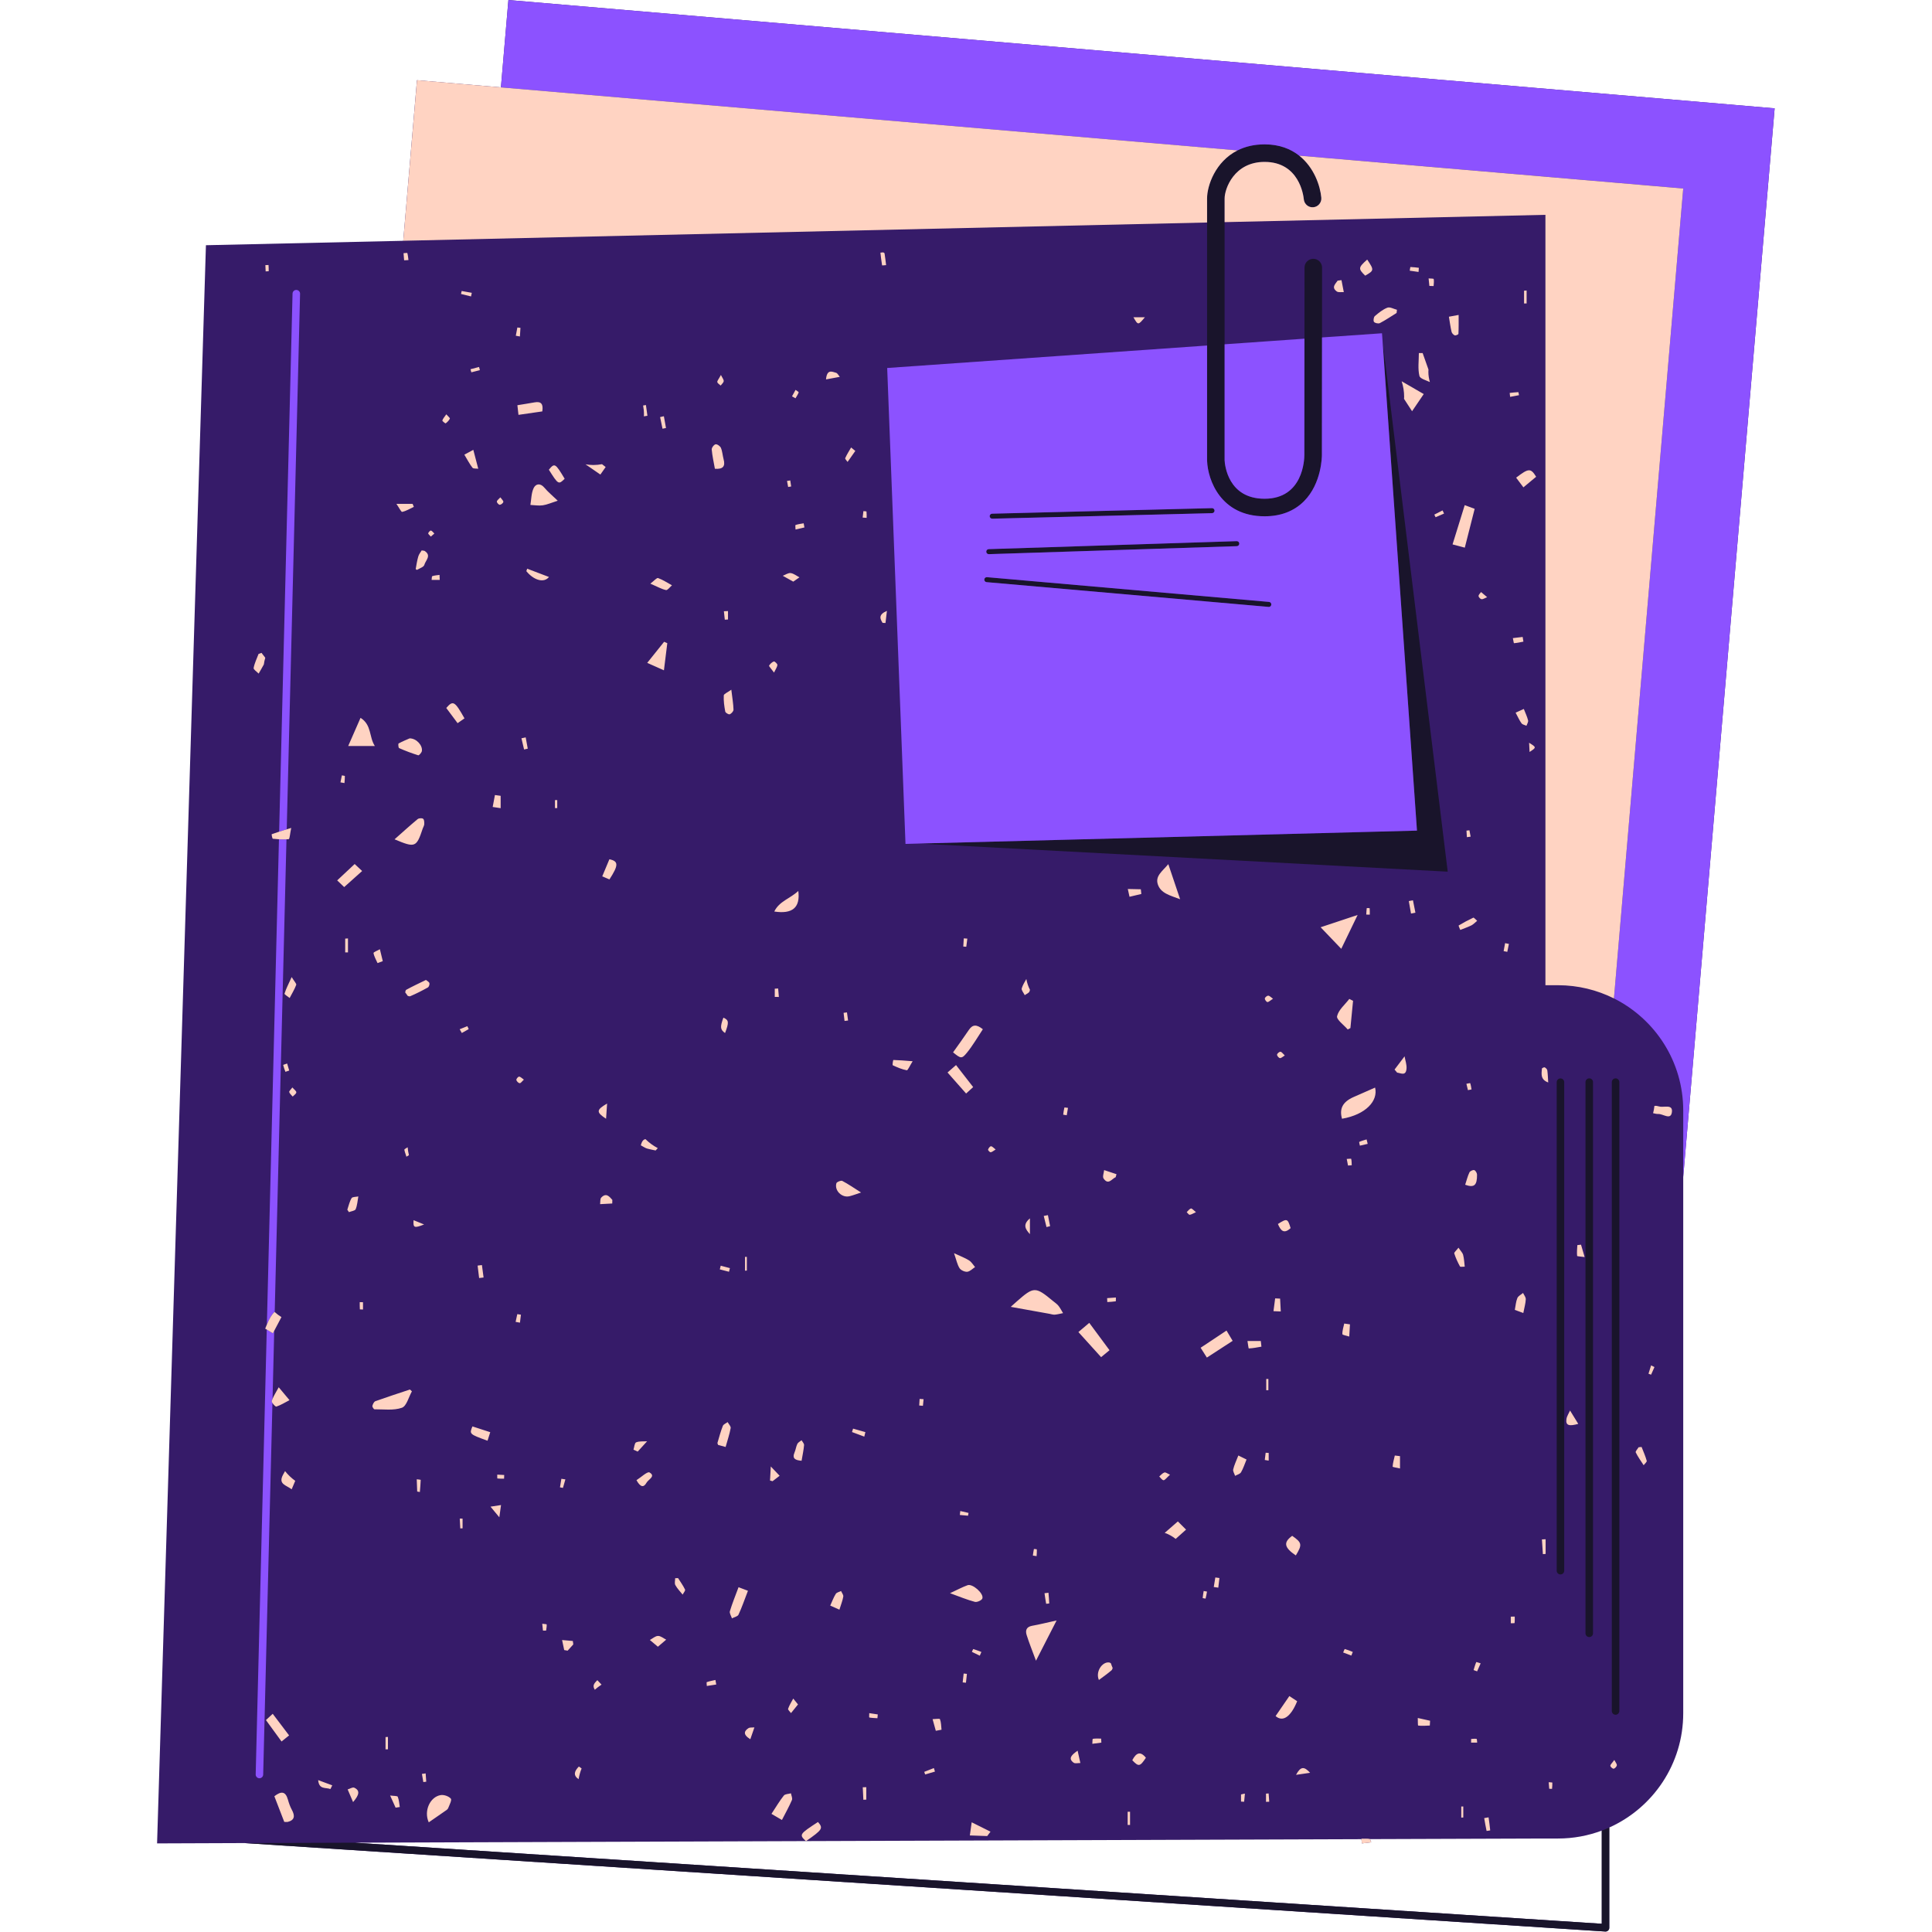 <?xml version="1.0" encoding="UTF-8"?>
<svg xmlns="http://www.w3.org/2000/svg" xmlns:xlink="http://www.w3.org/1999/xlink" width="300px" height="300px" viewBox="0 0 300 300" version="1.1">
<defs>
<clipPath id="clip1">
  <path d="M 24.391 0 L 275.566 0 L 275.566 299.926 L 24.391 299.926 Z M 24.391 0 "/>
</clipPath>
<clipPath id="clip2">
  <path d="M 37.641 22.398 L 251.602 22.398 L 251.602 299.926 L 37.641 299.926 Z M 37.641 22.398 "/>
</clipPath>
<clipPath id="clip3">
  <path d="M 39.602 0 L 275.566 0 L 275.566 276.395 L 39.602 276.395 Z M 39.602 0 "/>
</clipPath>
</defs>
<g id="surface1">
<g clip-path="url(#clip1)" clip-rule="nonzero">
<path style=" stroke:none;fill-rule:nonzero;fill:rgb(21.176%,10.588%,41.176%);fill-opacity:1;" d="M 248.723 298.723 L 55.051 286.133 L 125.145 285.887 L 125.148 285.891 C 125.156 285.891 125.164 285.887 125.164 285.887 L 211.402 285.586 C 211.43 285.805 211.453 286.02 211.473 286.242 C 211.957 286.184 212.438 286.133 212.922 286.074 C 212.852 285.918 212.797 285.66 212.719 285.578 L 239.977 285.484 L 241.922 285.484 C 244.312 285.484 246.605 285.051 248.723 284.254 Z M 78.945 0.004 L 77.785 13.566 L 64.746 12.453 L 62.617 37.391 L 31.977 38.078 L 24.391 286.242 L 37.977 286.191 L 249.273 299.926 L 249.309 299.926 C 249.453 299.926 249.598 299.875 249.703 299.766 C 249.824 299.664 249.887 299.504 249.887 299.348 L 249.887 283.777 C 256.66 280.73 261.371 273.934 261.371 266.035 L 261.371 182.754 L 275.566 16.824 L 78.945 0.004 "/>
</g>
<g clip-path="url(#clip2)" clip-rule="nonzero">
<path style=" stroke:none;fill-rule:nonzero;fill:rgb(9.804%,7.843%,16.863%);fill-opacity:1;" d="M 196.363 25.141 C 201.746 25.141 202.402 30.355 202.457 30.949 C 202.527 31.695 203.188 32.25 203.934 32.18 C 204.68 32.113 205.234 31.453 205.172 30.707 C 205.008 28.875 204.062 26.008 201.734 24.168 C 200.422 23.129 198.672 22.418 196.363 22.418 C 194.703 22.418 193.32 22.773 192.172 23.352 C 188.703 25.094 187.434 28.844 187.434 30.824 L 187.434 71.516 C 187.434 71.531 187.434 71.551 187.434 71.57 C 187.551 74.543 189.566 80.172 196.363 80.172 C 198.875 80.172 200.93 79.383 202.477 77.832 C 205.25 75.051 205.266 70.828 205.266 70.656 L 205.281 52.398 L 205.289 41.555 C 205.289 40.801 204.68 40.188 203.93 40.188 C 203.93 40.188 203.93 40.188 203.926 40.188 C 203.176 40.188 202.566 40.797 202.566 41.551 L 202.555 52.59 L 202.539 70.656 C 202.539 71.352 202.352 77.445 196.363 77.445 C 190.668 77.445 190.195 72.18 190.156 71.48 L 190.156 30.824 C 190.156 29.309 191.629 25.141 196.363 25.141 Z M 154.07 80.543 C 154.07 80.543 154.074 80.543 154.078 80.543 L 188.211 79.684 C 188.426 79.68 188.598 79.5 188.594 79.285 C 188.586 79.074 188.414 78.906 188.203 78.906 C 188.199 78.906 188.195 78.906 188.191 78.906 L 154.059 79.766 C 153.844 79.77 153.672 79.949 153.68 80.164 C 153.684 80.375 153.859 80.543 154.07 80.543 Z M 153.539 86.047 C 153.543 86.047 153.543 86.047 153.547 86.047 L 192.055 84.809 C 192.27 84.801 192.441 84.621 192.434 84.406 C 192.426 84.195 192.254 84.031 192.047 84.031 C 192.039 84.031 192.035 84.031 192.031 84.031 L 153.523 85.273 C 153.309 85.277 153.141 85.457 153.148 85.672 C 153.152 85.883 153.324 86.047 153.539 86.047 Z M 197.055 93.469 L 153.266 89.625 C 153.055 89.605 152.859 89.762 152.84 89.98 C 152.824 90.191 152.98 90.383 153.195 90.398 L 196.984 94.242 C 196.996 94.242 197.008 94.242 197.02 94.242 C 197.219 94.242 197.391 94.09 197.406 93.887 C 197.426 93.676 197.266 93.484 197.055 93.469 Z M 142.711 130.984 L 142.711 130.988 L 224.801 135.352 L 214.688 52.961 L 214.684 52.961 L 220.023 128.977 Z M 242.309 244.477 C 242.633 244.477 242.891 244.219 242.891 243.895 L 242.891 168.039 C 242.891 167.719 242.633 167.457 242.309 167.457 C 241.988 167.457 241.723 167.719 241.723 168.039 L 241.723 243.895 C 241.723 244.219 241.988 244.477 242.309 244.477 Z M 246.195 253.621 C 246.195 253.941 246.457 254.203 246.781 254.203 C 247.105 254.203 247.363 253.941 247.363 253.621 L 247.363 168.031 C 247.363 167.711 247.105 167.445 246.781 167.445 C 246.457 167.445 246.195 167.711 246.195 168.031 Z M 251.449 168.031 C 251.449 167.711 251.188 167.445 250.867 167.445 C 250.543 167.445 250.281 167.711 250.281 168.031 L 250.281 265.68 C 250.281 266 250.543 266.266 250.867 266.266 C 251.188 266.266 251.449 266 251.449 265.68 Z M 249.887 283.777 L 249.887 299.348 C 249.887 299.504 249.824 299.664 249.703 299.766 C 249.598 299.875 249.453 299.926 249.309 299.926 L 249.273 299.926 L 37.977 286.191 L 55.051 286.133 L 248.723 298.723 L 248.723 284.254 C 249.117 284.109 249.512 283.945 249.887 283.777 "/>
</g>
<g clip-path="url(#clip3)" clip-rule="nonzero">
<path style=" stroke:none;fill-rule:nonzero;fill:rgb(54.902%,32.157%,100%);fill-opacity:1;" d="M 40.27 276.125 C 40.273 276.125 40.281 276.125 40.285 276.125 C 40.602 276.125 40.859 275.875 40.867 275.555 L 42.305 217.859 C 42.223 217.734 42.172 217.617 42.191 217.547 C 42.227 217.438 42.273 217.324 42.32 217.211 L 42.582 206.641 C 42.516 206.77 42.445 206.895 42.375 207.031 C 42.016 206.812 41.711 206.629 41.422 206.457 L 39.703 275.527 C 39.691 275.848 39.949 276.117 40.27 276.125 Z M 42.637 203.719 C 42.645 203.723 42.652 203.727 42.656 203.73 L 44.484 130.328 C 44.098 130.352 43.707 130.348 43.316 130.32 L 41.441 205.664 C 41.859 204.684 42.242 204.043 42.637 203.719 Z M 46.594 45.621 C 46.602 45.297 46.348 45.031 46.023 45.023 C 45.695 45.008 45.434 45.27 45.426 45.594 L 43.344 129.145 C 43.703 129.031 44.094 128.906 44.523 128.777 Z M 197.406 93.887 C 197.426 93.672 197.27 93.484 197.055 93.465 L 153.262 89.625 C 153.051 89.602 152.863 89.762 152.844 89.977 C 152.828 90.188 152.984 90.379 153.199 90.395 L 196.988 94.238 C 197 94.246 197.004 94.246 197.016 94.246 C 197.219 94.246 197.391 94.09 197.406 93.887 Z M 153.148 85.672 C 153.152 85.883 153.324 86.051 153.539 86.051 C 153.539 86.051 153.543 86.051 153.551 86.051 L 192.055 84.809 C 192.27 84.797 192.438 84.621 192.434 84.406 C 192.426 84.191 192.258 84.031 192.039 84.031 C 192.039 84.031 192.035 84.031 192.027 84.031 L 153.523 85.27 C 153.312 85.277 153.141 85.457 153.148 85.672 Z M 153.676 80.16 C 153.684 80.375 153.859 80.539 154.07 80.539 C 154.074 80.539 154.074 80.539 154.078 80.539 L 188.211 79.684 C 188.426 79.676 188.598 79.5 188.59 79.285 C 188.586 79.07 188.414 78.906 188.199 78.906 L 188.191 78.906 L 154.062 79.766 C 153.84 79.77 153.676 79.945 153.676 80.16 Z M 220.027 128.977 L 142.711 130.984 L 140.605 131.043 L 137.762 57.141 L 187.434 53.652 L 187.434 71.516 C 187.434 71.531 187.434 71.551 187.438 71.57 C 187.551 74.543 189.566 80.168 196.363 80.168 C 198.875 80.168 200.93 79.379 202.48 77.832 C 205.25 75.055 205.262 70.828 205.262 70.656 L 205.281 52.398 L 214.594 51.75 L 214.684 52.965 Z M 196.363 77.445 C 202.352 77.445 202.539 71.352 202.539 70.656 L 202.555 52.59 L 190.156 53.461 L 190.156 71.48 C 190.195 72.18 190.668 77.445 196.363 77.445 Z M 192.172 23.352 L 77.781 13.566 L 78.945 0.004 L 275.562 16.824 L 261.371 182.754 L 261.371 172.438 C 261.371 164.82 256.988 158.227 250.613 155.035 L 261.371 29.27 L 201.734 24.168 C 200.422 23.129 198.672 22.418 196.363 22.418 C 194.703 22.418 193.32 22.773 192.172 23.352 "/>
</g>
<path style=" stroke:none;fill-rule:nonzero;fill:rgb(100%,82.745%,76.078%);fill-opacity:1;" d="M 122.711 74.602 C 122.543 74.629 122.375 74.656 122.207 74.68 C 122.266 74.992 122.324 75.305 122.383 75.617 C 122.539 75.594 122.695 75.566 122.852 75.539 C 122.805 75.227 122.758 74.914 122.711 74.602 Z M 41.25 42.141 C 41.418 42.133 41.723 42.129 41.723 42.117 C 41.734 41.793 41.711 41.473 41.695 41.148 C 41.535 41.156 41.371 41.16 41.207 41.168 C 41.223 41.492 41.234 41.816 41.25 42.141 Z M 66.918 82.383 C 66.82 82.352 66.535 82.633 66.492 82.805 C 66.469 82.926 66.719 83.105 66.895 83.32 C 67.125 83.125 67.285 82.988 67.445 82.852 C 67.273 82.688 67.121 82.453 66.918 82.383 Z M 256.906 212.277 C 256.734 212.191 256.555 212.102 256.383 212.016 C 256.246 212.445 256.113 212.875 255.977 213.309 C 256.113 213.363 256.242 213.41 256.379 213.461 C 256.555 213.066 256.73 212.672 256.906 212.277 Z M 86.527 125.48 C 86.527 125.066 86.527 124.652 86.527 124.238 C 86.406 124.238 86.293 124.238 86.176 124.238 C 86.176 124.652 86.176 125.066 86.176 125.48 C 86.293 125.48 86.406 125.48 86.527 125.48 Z M 131.141 158.531 C 131.324 158.512 131.508 158.488 131.688 158.465 C 131.633 158.047 131.574 157.625 131.516 157.203 C 131.34 157.227 131.168 157.25 130.992 157.273 C 131.043 157.691 131.094 158.113 131.141 158.531 Z M 250.055 274.199 C 250.082 274.379 250.414 274.664 250.57 274.641 C 250.766 274.609 251.035 274.32 251.062 274.117 C 251.086 273.906 250.863 273.668 250.668 273.285 C 250.297 273.805 250.031 274.023 250.055 274.199 Z M 56.367 203.336 C 56.367 202.961 56.367 202.586 56.367 202.211 C 56.199 202.203 56.027 202.199 55.859 202.195 C 55.859 202.57 55.852 202.945 55.879 203.316 C 55.883 203.336 56.199 203.328 56.367 203.336 Z M 134.547 79.43 C 134.539 79.391 134.238 79.387 134.07 79.367 C 134.031 79.695 133.992 80.031 133.953 80.367 C 134.156 80.383 134.363 80.398 134.57 80.414 C 134.57 80.086 134.586 79.754 134.547 79.43 Z M 150.207 145.75 C 150.023 145.738 149.836 145.727 149.656 145.711 C 149.629 146.137 149.602 146.555 149.578 146.977 C 149.734 146.988 149.891 147 150.043 147.012 C 150.098 146.59 150.152 146.168 150.207 145.75 Z M 77.152 77.887 C 77.141 78.055 77.449 78.391 77.602 78.383 C 77.809 78.375 78.121 78.125 78.156 77.938 C 78.191 77.766 77.91 77.535 77.695 77.227 C 77.445 77.508 77.168 77.688 77.152 77.887 Z M 212.68 141.023 C 212.676 141.004 212.23 140.992 212.227 141.012 C 212.184 141.344 212.172 141.68 212.152 142.016 C 212.336 142.016 212.516 142.023 212.699 142.027 C 212.699 141.691 212.711 141.355 212.68 141.023 Z M 149.992 261.293 C 150.043 260.836 150.09 260.379 150.141 259.918 C 149.973 259.902 149.805 259.887 149.637 259.867 C 149.59 260.328 149.539 260.781 149.484 261.242 C 149.656 261.258 149.824 261.277 149.992 261.293 Z M 72.57 159.344 C 72.172 159.504 71.777 159.664 71.379 159.82 C 71.488 160.016 71.602 160.211 71.711 160.402 C 72.07 160.203 72.426 160 72.781 159.801 C 72.711 159.648 72.641 159.496 72.57 159.344 Z M 198.746 164.301 C 198.941 164.332 199.176 164.082 199.5 163.891 C 199.211 163.625 199.031 163.332 198.828 163.316 C 198.656 163.301 198.312 163.59 198.301 163.766 C 198.289 163.945 198.562 164.277 198.746 164.301 Z M 187.422 247.141 C 187.25 247.109 187.078 247.078 186.906 247.051 C 186.848 247.414 186.781 247.781 186.75 248.148 C 186.75 248.16 187.199 248.238 187.203 248.227 C 187.293 247.867 187.355 247.504 187.422 247.141 Z M 228.172 128.93 C 228.02 128.949 227.867 128.961 227.715 128.977 C 227.734 129.316 227.758 129.656 227.777 129.996 C 227.969 129.969 228.164 129.941 228.359 129.914 C 228.297 129.586 228.234 129.258 228.172 128.93 Z M 53.086 120.398 C 53.012 120.762 52.941 121.125 52.867 121.488 C 53.074 121.523 53.281 121.559 53.488 121.594 C 53.516 121.23 53.559 120.867 53.551 120.5 C 53.547 120.465 53.25 120.434 53.086 120.398 Z M 160.547 240.527 C 160.473 240.859 160.43 241.203 160.383 241.547 C 160.574 241.578 160.77 241.605 160.961 241.633 C 160.984 241.285 161.016 240.938 161 240.59 C 161 240.562 160.547 240.512 160.547 240.527 Z M 71.473 237.332 C 71.59 237.328 71.707 237.32 71.828 237.316 C 71.828 236.812 71.828 236.312 71.828 235.812 C 71.68 235.809 71.535 235.809 71.391 235.805 C 71.418 236.312 71.445 236.82 71.473 237.332 Z M 149.043 235.242 C 149.469 235.281 149.891 235.32 150.316 235.359 C 150.34 235.215 150.363 235.07 150.391 234.926 C 149.965 234.828 149.539 234.73 149.113 234.629 C 149.094 234.836 149.066 235.039 149.043 235.242 Z M 222.719 79.91 C 222.785 80.047 222.852 80.18 222.918 80.312 C 223.355 80.125 223.793 79.934 224.23 79.746 C 224.156 79.586 224.078 79.422 224 79.258 C 223.574 79.477 223.148 79.695 222.719 79.91 Z M 240.562 277.758 C 240.707 277.766 240.852 277.766 241 277.773 C 241.023 277.445 241.062 277.117 241.047 276.793 C 241.047 276.77 240.68 276.762 240.48 276.742 C 240.508 277.082 240.531 277.422 240.562 277.758 Z M 153.828 178.922 C 154.051 178.902 154.258 178.695 154.602 178.492 C 154.281 178.254 154.074 177.988 153.879 177.992 C 153.711 177.996 153.488 178.301 153.426 178.508 C 153.395 178.609 153.695 178.934 153.828 178.922 Z M 228.438 270.027 C 228.438 270.219 228.434 270.406 228.43 270.59 C 228.742 270.59 229.059 270.59 229.375 270.59 C 229.348 270.391 229.348 270.027 229.285 270.016 C 229.016 269.961 228.719 270.016 228.438 270.027 Z M 230.922 92.727 C 230.355 92.25 230.168 92.094 229.977 91.934 C 229.836 92.137 229.582 92.348 229.59 92.547 C 229.594 92.727 229.871 93.02 230.055 93.043 C 230.289 93.07 230.547 92.875 230.922 92.727 Z M 80.738 205.383 C 80.789 204.973 80.84 204.559 80.891 204.145 C 80.699 204.117 80.516 204.086 80.324 204.059 C 80.238 204.457 80.152 204.855 80.066 205.258 C 80.289 205.297 80.516 205.344 80.738 205.383 Z M 65.516 275.453 C 65.59 275.879 65.66 276.301 65.734 276.719 C 65.883 276.699 66.035 276.68 66.188 276.66 C 66.156 276.23 66.125 275.805 66.094 275.375 C 65.902 275.402 65.711 275.43 65.516 275.453 Z M 80.18 167.695 C 80.219 167.898 80.504 168.188 80.699 168.195 C 80.875 168.207 81.07 167.895 81.348 167.645 C 81.031 167.43 80.82 167.18 80.602 167.18 C 80.449 167.176 80.148 167.543 80.18 167.695 Z M 196.797 155.598 C 197 155.613 197.227 155.363 197.672 155.086 C 197.348 154.863 197.141 154.609 196.93 154.609 C 196.742 154.605 196.426 154.867 196.402 155.039 C 196.383 155.219 196.641 155.578 196.797 155.598 Z M 228.293 168.195 C 228.281 168.164 227.906 168.258 227.703 168.289 C 227.781 168.617 227.859 168.945 227.938 169.273 C 228.125 169.238 228.312 169.203 228.5 169.168 C 228.441 168.844 228.398 168.508 228.293 168.195 Z M 196.586 278.512 C 196.586 278.938 196.586 279.363 196.586 279.789 C 196.754 279.781 196.922 279.777 197.086 279.77 C 197.059 279.344 197.023 278.914 196.992 278.488 C 196.859 278.496 196.719 278.504 196.586 278.512 Z M 112.375 59.188 C 112.402 58.953 112.172 58.691 111.945 58.223 C 111.594 58.887 111.352 59.129 111.383 59.324 C 111.418 59.531 111.719 59.688 111.902 59.867 C 112.07 59.641 112.348 59.426 112.375 59.188 Z M 73.188 57.812 C 73.629 57.699 74.07 57.59 74.516 57.477 C 74.477 57.312 74.43 57.148 74.387 56.984 C 73.945 57.102 73.5 57.215 73.059 57.332 C 73.102 57.492 73.145 57.652 73.188 57.812 Z M 235.207 251.02 C 235.004 251.023 234.797 251.031 234.594 251.035 C 234.594 251.375 234.594 251.719 234.594 252.059 C 234.797 252.047 235.176 252.066 235.18 252.027 C 235.227 251.695 235.207 251.355 235.207 251.02 Z M 87.414 231.039 C 87.539 230.598 87.668 230.16 87.793 229.719 C 87.586 229.688 87.383 229.656 87.172 229.625 C 87.102 230.066 87.027 230.512 86.953 230.953 C 87.109 230.984 87.262 231.012 87.414 231.039 Z M 197 225.609 C 196.844 225.602 196.688 225.59 196.531 225.582 C 196.484 225.953 196.441 226.328 196.395 226.703 C 196.598 226.738 196.797 226.773 197 226.805 C 197 226.406 197 226.008 197 225.609 Z M 84.312 253.203 C 84.473 253.203 84.637 253.203 84.797 253.203 C 84.836 252.883 84.914 252.555 84.887 252.238 C 84.883 252.188 84.438 252.172 84.199 252.137 C 84.234 252.492 84.273 252.844 84.312 253.203 Z M 233.711 146.453 C 233.633 146.867 233.559 147.277 233.484 147.691 C 233.672 147.727 233.863 147.766 234.051 147.801 C 234.137 147.391 234.219 146.98 234.301 146.57 C 234.105 146.531 233.906 146.492 233.711 146.453 Z M 143.414 217.266 C 143.207 217.25 143.004 217.238 142.797 217.223 C 142.777 217.566 142.758 217.902 142.734 218.246 C 142.93 218.262 143.117 218.273 143.312 218.293 C 143.344 217.949 143.379 217.609 143.414 217.266 Z M 99.863 62.965 C 99.945 63.414 99.996 63.875 99.996 64.348 C 99.996 64.449 99.98 64.551 99.98 64.648 C 100.164 64.621 100.348 64.59 100.531 64.559 C 100.453 64.008 100.375 63.449 100.301 62.895 C 100.152 62.918 100.008 62.941 99.863 62.965 Z M 123.535 60.539 C 123.352 60.875 123.172 61.211 122.984 61.543 C 123.164 61.645 123.344 61.746 123.523 61.848 C 123.695 61.543 123.902 61.25 124.02 60.922 C 124.039 60.859 123.707 60.672 123.535 60.539 Z M 68.688 65.293 C 68.656 65.383 69.156 65.773 69.199 65.742 C 69.465 65.543 69.719 65.289 69.855 65 C 69.898 64.91 69.566 64.641 69.301 64.336 C 69.035 64.723 68.789 64.984 68.688 65.293 Z M 143.516 275.133 C 143.562 275.266 143.609 275.402 143.656 275.539 C 144.164 275.391 144.672 275.242 145.18 275.09 C 145.125 274.906 145.066 274.727 145.012 274.543 C 144.512 274.738 144.012 274.934 143.516 275.133 Z M 71.586 45.648 C 72.105 45.773 72.625 45.902 73.141 46.031 C 73.18 45.844 73.219 45.656 73.262 45.469 C 72.734 45.375 72.211 45.281 71.688 45.184 C 71.652 45.34 71.617 45.492 71.586 45.648 Z M 165.836 172.031 C 165.641 172.012 165.281 171.953 165.277 171.98 C 165.184 172.344 165.145 172.715 165.094 173.086 C 165.277 173.117 165.461 173.145 165.641 173.176 C 165.707 172.797 165.77 172.414 165.836 172.031 Z M 209.812 179.941 C 209.801 179.898 209.363 179.957 209.121 179.961 C 209.191 180.305 209.258 180.645 209.32 180.984 C 209.516 180.969 209.703 180.953 209.898 180.938 C 209.879 180.602 209.891 180.262 209.812 179.941 Z M 80.094 52.133 C 80.305 52.172 80.516 52.211 80.73 52.246 C 80.758 51.801 80.789 51.355 80.816 50.91 C 80.652 50.891 80.492 50.871 80.336 50.852 C 80.25 51.277 80.172 51.707 80.094 52.133 Z M 111.77 197.109 C 112.246 197.23 112.723 197.355 113.199 197.477 C 113.246 197.293 113.293 197.102 113.34 196.914 C 112.863 196.789 112.387 196.664 111.914 196.539 C 111.867 196.73 111.816 196.922 111.77 197.109 Z M 192.707 278.641 L 192.707 279.75 C 192.867 279.758 193.023 279.766 193.188 279.773 C 193.227 279.359 193.266 278.945 193.309 278.527 C 193.273 278.527 193.242 278.527 193.211 278.523 C 193.043 278.57 192.879 278.609 192.707 278.641 Z M 184.734 188.629 C 185.008 188.605 185.266 188.418 185.711 188.219 C 185.328 187.926 185.082 187.617 184.93 187.656 C 184.68 187.727 184.488 188.02 184.273 188.219 C 184.43 188.367 184.594 188.641 184.734 188.629 Z M 63.426 40.383 C 63.375 40.016 63.348 39.645 63.25 39.289 C 63.242 39.25 62.867 39.305 62.66 39.316 C 62.688 39.688 62.719 40.055 62.754 40.422 C 62.977 40.41 63.203 40.398 63.426 40.383 Z M 234.422 61.016 C 234.445 61.215 234.469 61.422 234.492 61.625 C 234.953 61.535 235.41 61.453 235.867 61.363 C 235.832 61.199 235.793 60.891 235.766 60.891 C 235.316 60.906 234.867 60.969 234.422 61.016 Z M 237.512 116.766 C 238.594 116.055 238.594 116.055 237.438 115.336 C 237.465 115.867 237.484 116.258 237.512 116.766 Z M 77.234 229.578 C 77.578 229.621 77.93 229.605 78.273 229.605 C 78.281 229.414 78.285 229.223 78.293 229.035 C 77.93 229.016 77.57 229 77.211 228.98 C 77.219 229.188 77.203 229.574 77.234 229.578 Z M 120.305 153.523 C 120.305 153.949 120.305 154.379 120.305 154.801 C 120.516 154.805 120.727 154.805 120.941 154.805 C 120.906 154.371 120.867 153.934 120.832 153.496 C 120.656 153.504 120.477 153.516 120.305 153.523 Z M 44.32 166.43 C 44.516 166.363 44.715 166.297 44.91 166.234 C 44.801 165.867 44.695 165.504 44.586 165.141 C 44.371 165.219 43.965 165.344 43.969 165.371 C 44.055 165.73 44.195 166.078 44.32 166.43 Z M 113.043 96.195 C 113.043 95.758 113.043 95.324 113.043 94.887 C 112.832 94.895 112.621 94.906 112.406 94.914 C 112.453 95.352 112.5 95.785 112.547 96.223 C 112.711 96.211 112.875 96.203 113.043 96.195 Z M 229.234 258.086 C 229.062 258.484 228.945 258.906 228.82 259.328 C 229 259.395 229.184 259.457 229.367 259.527 C 229.547 259.113 229.73 258.699 229.914 258.285 C 229.68 258.215 229.246 258.059 229.234 258.086 Z M 222.609 44.418 C 222.625 44.051 222.699 43.672 222.625 43.328 C 222.605 43.242 222.109 43.262 221.832 43.234 C 221.875 43.621 221.914 44.008 221.953 44.398 C 222.172 44.406 222.391 44.41 222.609 44.418 Z M 209.836 257.078 C 209.906 256.891 209.984 256.703 210.059 256.512 C 209.648 256.348 209.238 256.176 208.816 256.055 C 208.789 256.047 208.652 256.406 208.562 256.594 C 208.988 256.754 209.41 256.918 209.836 257.078 Z M 152.141 257.094 C 152.227 256.898 152.309 256.707 152.391 256.516 C 151.977 256.359 151.562 256.191 151.137 256.062 C 151.105 256.055 150.988 256.344 150.914 256.5 C 151.32 256.695 151.734 256.895 152.141 257.094 Z M 212.203 176.926 C 211.816 177.047 211.426 177.148 211.062 177.312 C 211.02 177.332 211.125 177.695 211.164 177.898 C 211.57 177.805 211.973 177.711 212.375 177.617 C 212.316 177.387 212.258 177.156 212.203 176.926 Z M 68.281 90.051 C 68.27 89.789 68.258 89.527 68.25 89.27 C 67.867 89.324 67.48 89.348 67.125 89.465 C 67.035 89.496 67.055 89.844 67.023 90.051 C 67.441 90.051 67.863 90.051 68.281 90.051 Z M 46.012 169.621 C 46.023 169.41 45.672 169.18 45.398 168.859 C 45.16 169.188 44.867 169.426 44.91 169.574 C 44.984 169.84 45.258 170.043 45.449 170.273 C 45.648 170.059 45.996 169.848 46.012 169.621 Z M 171.914 201.574 C 171.922 201.777 171.934 201.98 171.941 202.18 C 172.379 202.152 172.82 202.137 173.25 202.066 C 173.289 202.059 173.266 201.68 173.273 201.477 C 172.82 201.508 172.367 201.543 171.914 201.574 Z M 115.969 197.297 C 115.969 196.586 115.969 195.879 115.969 195.172 C 115.879 195.172 115.785 195.168 115.688 195.168 C 115.688 195.883 115.688 196.598 115.688 197.312 C 115.785 197.309 115.879 197.305 115.969 197.297 Z M 134.984 266.695 C 135.398 266.77 135.824 266.777 136.246 266.805 C 136.266 266.605 136.281 266.41 136.301 266.215 C 135.859 266.148 135.418 266.078 134.977 266.016 C 134.977 266.25 134.938 266.684 134.984 266.695 Z M 162.926 248.98 C 162.902 248.43 162.852 247.875 162.805 247.32 C 162.602 247.344 162.395 247.371 162.191 247.395 C 162.27 247.941 162.344 248.488 162.445 249.031 C 162.449 249.047 162.926 248.992 162.926 248.98 Z M 64.219 189.469 C 64.133 190.652 64.312 190.746 65.852 190.133 C 65.109 189.832 64.684 189.656 64.219 189.469 Z M 226.906 280.512 C 226.906 281.086 226.906 281.66 226.906 282.234 C 227.008 282.23 227.113 282.227 227.219 282.223 C 227.219 281.652 227.219 281.082 227.219 280.508 C 227.113 280.512 227.008 280.512 226.906 280.512 Z M 181.68 228.992 C 181.281 228.82 180.992 228.582 180.809 228.645 C 180.504 228.746 180.27 229.047 180.008 229.266 C 180.227 229.477 180.438 229.828 180.672 229.848 C 180.875 229.863 181.113 229.5 181.68 228.992 Z M 220.32 41.586 C 219.883 41.535 219.449 41.473 219.012 41.461 C 218.984 41.461 218.938 41.832 218.902 42.031 C 219.359 42.098 219.812 42.16 220.27 42.227 C 220.285 42.016 220.305 41.801 220.32 41.586 Z M 111.09 260.863 C 110.641 260.969 110.18 261.047 109.746 261.203 C 109.688 261.223 109.75 261.59 109.754 261.797 C 110.242 261.719 110.73 261.645 111.219 261.57 C 111.176 261.332 111.133 261.098 111.09 260.863 Z M 188.715 244.949 C 188.633 245.445 188.551 245.938 188.473 246.43 C 188.707 246.469 188.941 246.5 189.176 246.531 C 189.234 246.031 189.297 245.535 189.352 245.035 C 189.141 245.008 188.926 244.977 188.715 244.949 Z M 163.059 190.398 C 162.945 189.828 162.828 189.258 162.719 188.684 C 162.5 188.727 162.289 188.77 162.074 188.812 C 162.219 189.387 162.359 189.965 162.5 190.539 C 162.684 190.492 162.875 190.445 163.059 190.398 Z M 176 49.266 C 176.723 50.523 176.723 50.523 177.777 49.266 C 177.098 49.266 176.594 49.266 176 49.266 Z M 81.949 116.25 C 81.844 115.668 81.734 115.082 81.629 114.5 C 81.41 114.547 81.191 114.594 80.969 114.641 C 81.105 115.219 81.242 115.797 81.379 116.379 C 81.57 116.336 81.758 116.293 81.949 116.25 Z M 196.621 215.875 C 196.734 215.875 196.844 215.875 196.953 215.875 C 196.953 215.289 196.953 214.707 196.953 214.125 C 196.844 214.125 196.734 214.125 196.621 214.125 C 196.621 214.711 196.621 215.293 196.621 215.875 Z M 212.719 285.578 C 212.707 285.566 212.695 285.547 212.684 285.547 C 212.258 285.484 211.828 285.516 211.398 285.516 C 211.398 285.543 211.402 285.566 211.402 285.586 C 211.43 285.805 211.453 286.02 211.473 286.242 C 211.957 286.184 212.438 286.133 212.922 286.074 C 212.852 285.918 212.797 285.66 212.719 285.578 Z M 169.695 270.004 C 169.625 270.016 169.641 270.508 169.617 270.777 C 170.086 270.711 170.555 270.652 171.02 270.59 C 171.008 270.383 170.996 270.176 170.98 269.969 C 170.555 269.969 170.113 269.934 169.695 270.004 Z M 120.164 102.711 C 119.871 102.816 119.598 103.082 119.422 103.355 C 119.371 103.438 119.691 103.75 120.191 104.438 C 120.43 103.926 120.68 103.598 120.711 103.25 C 120.727 103.074 120.277 102.668 120.164 102.711 Z M 201.246 275.598 C 202.094 275.473 202.629 275.391 203.43 275.277 C 202.523 274.285 201.977 274.234 201.246 275.598 Z M 124.793 81.258 C 124.367 81.336 123.938 81.383 123.535 81.523 C 123.461 81.555 123.531 81.98 123.531 82.223 C 123.992 82.117 124.449 82.008 124.91 81.902 C 124.871 81.688 124.832 81.473 124.793 81.258 Z M 103.086 64.633 C 102.891 64.676 102.695 64.719 102.5 64.766 C 102.625 65.367 102.75 65.969 102.875 66.57 C 103.055 66.535 103.238 66.5 103.414 66.461 C 103.305 65.852 103.195 65.242 103.086 64.633 Z M 59.867 271.637 C 59.992 271.633 60.117 271.633 60.242 271.633 C 60.242 270.992 60.242 270.352 60.242 269.711 C 60.117 269.719 59.992 269.727 59.867 269.734 C 59.867 270.367 59.867 271 59.867 271.637 Z M 134.062 279.465 C 134.211 279.461 134.363 279.453 134.516 279.445 C 134.516 278.801 134.516 278.156 134.516 277.512 C 134.332 277.52 134.148 277.523 133.969 277.527 C 133.996 278.176 134.031 278.82 134.062 279.465 Z M 237.051 45.109 C 236.922 45.121 236.789 45.129 236.656 45.141 C 236.656 45.801 236.656 46.461 236.656 47.125 C 236.789 47.125 236.922 47.121 237.051 47.117 C 237.051 46.449 237.051 45.777 237.051 45.109 Z M 74.164 196.523 C 74.242 197.168 74.32 197.812 74.398 198.453 C 74.629 198.426 74.859 198.395 75.09 198.367 C 75.004 197.727 74.918 197.078 74.832 196.438 C 74.609 196.469 74.387 196.496 74.164 196.523 Z M 230.465 282.316 C 230.582 282.984 230.691 283.648 230.836 284.305 C 230.836 284.32 231.398 284.23 231.398 284.219 C 231.336 283.547 231.238 282.871 231.145 282.195 C 230.922 282.238 230.691 282.277 230.465 282.316 Z M 77.535 235.605 C 77.66 234.711 77.73 234.207 77.801 233.703 C 77.352 233.773 76.906 233.844 76.168 233.953 C 76.695 234.594 76.953 234.902 77.535 235.605 Z M 132.297 222.367 C 132.934 222.605 133.57 222.84 134.207 223.078 C 134.262 222.844 134.316 222.609 134.375 222.379 C 133.738 222.195 133.098 222.016 132.465 221.836 C 132.406 222.012 132.352 222.188 132.297 222.367 Z M 175.102 283.379 C 175.223 283.379 175.348 283.379 175.473 283.375 C 175.473 282.691 175.473 282.008 175.473 281.324 C 175.348 281.324 175.223 281.324 175.102 281.328 C 175.102 282.012 175.102 282.695 175.102 283.379 Z M 234.918 99.086 C 234.977 99.363 235.055 99.879 235.086 99.875 C 235.578 99.84 236.066 99.73 236.555 99.633 C 236.516 99.391 236.477 99.148 236.438 98.906 C 235.934 98.969 235.422 99.023 234.918 99.086 Z M 54.035 145.719 C 53.891 145.727 53.746 145.738 53.602 145.75 C 53.602 146.461 53.602 147.18 53.602 147.891 C 53.746 147.891 53.891 147.891 54.035 147.891 C 54.035 147.164 54.035 146.441 54.035 145.719 Z M 137.047 96.719 C 137.195 96.727 137.348 96.73 137.5 96.738 C 137.57 96.109 137.645 95.484 137.719 94.855 C 136.359 95.441 136.648 96.078 137.047 96.719 Z M 65.195 231.68 C 65.246 231.039 65.309 230.414 65.328 229.785 C 65.328 229.766 64.926 229.73 64.711 229.703 C 64.73 230.336 64.754 230.969 64.781 231.602 C 64.781 231.609 64.859 231.617 65.195 231.68 Z M 219.785 141.723 C 219.656 141.078 219.531 140.438 219.402 139.793 C 219.188 139.836 218.973 139.875 218.758 139.918 C 218.871 140.562 218.984 141.211 219.102 141.855 C 219.328 141.812 219.555 141.766 219.785 141.723 Z M 246.062 195.195 C 245.824 194.391 245.664 193.832 245.5 193.273 C 245.309 193.297 245.121 193.32 244.93 193.34 C 244.902 193.898 244.836 194.465 244.895 195.016 C 244.902 195.094 245.504 195.113 246.062 195.195 Z M 119.57 229.895 C 119.699 229.93 119.828 229.965 119.965 230 C 120.305 229.738 120.645 229.477 121.059 229.156 C 120.633 228.707 120.328 228.387 119.688 227.711 C 119.633 228.715 119.598 229.305 119.57 229.895 Z M 240.004 241.293 C 240.004 240.531 240.004 239.77 240.004 239.012 C 239.812 239.016 239.621 239.027 239.43 239.039 C 239.477 239.801 239.527 240.562 239.578 241.324 C 239.719 241.312 239.859 241.305 240.004 241.293 Z M 116.508 270.07 C 116.746 269.383 116.945 268.805 117.145 268.23 C 116.828 268.266 116.445 268.199 116.211 268.355 C 115.594 268.773 115.281 269.297 116.508 270.07 Z M 51.305 277.805 C 51.402 277.613 51.5 277.422 51.594 277.23 C 50.867 276.957 50.137 276.688 49.406 276.414 C 49.531 277.93 50.594 277.516 51.305 277.805 Z M 60.578 278.805 C 60.953 279.641 61.191 280.168 61.43 280.695 C 61.648 280.66 61.863 280.625 62.078 280.59 C 61.984 280.055 61.965 279.488 61.762 279 C 61.699 278.844 61.148 278.887 60.578 278.805 Z M 159.926 191.637 C 159.926 190.941 159.926 190.242 159.926 189.188 C 158.719 190.195 159.277 190.918 159.926 191.637 Z M 137.594 41.168 C 137.52 40.559 137.445 39.949 137.352 39.344 C 137.344 39.281 137.219 39.238 137.145 39.188 C 137 39.203 136.859 39.215 136.711 39.23 C 136.789 39.891 136.859 40.551 136.969 41.207 C 136.977 41.23 137.379 41.184 137.594 41.168 Z M 132.812 70.02 C 132.523 69.785 132.34 69.633 132.16 69.484 C 131.844 70.035 131.496 70.57 131.242 71.145 C 131.191 71.262 131.484 71.527 131.613 71.727 C 131.992 71.188 132.371 70.652 132.812 70.02 Z M 129.812 57.883 C 129.219 57.723 128.41 57.266 128.262 58.914 C 129.102 58.758 129.754 58.637 130.406 58.516 C 130.211 58.297 130.055 57.945 129.812 57.883 Z M 87.609 256.219 C 87.785 256.25 87.965 256.285 88.141 256.316 C 88.434 255.992 88.727 255.668 89.02 255.344 C 88.996 255.164 88.969 254.988 88.949 254.812 C 88.391 254.766 87.836 254.715 87.281 254.664 C 87.391 255.18 87.5 255.699 87.609 256.219 Z M 94.27 171.355 C 92.57 172.355 92.555 172.695 94.109 173.719 C 94.164 172.883 94.203 172.254 94.27 171.355 Z M 112.328 158.016 C 111.793 159.484 111.836 159.875 112.586 160.41 C 113.219 158.73 113.184 158.406 112.328 158.016 Z M 89.84 276.273 C 89.941 275.695 90.094 275.141 90.312 274.609 C 90.188 274.508 90.047 274.406 89.883 274.305 C 89.195 275.02 88.957 275.656 89.84 276.273 Z M 122.375 265.336 C 122.32 265.488 122.664 265.781 122.828 266.008 C 123.156 265.594 123.488 265.188 123.914 264.664 C 123.578 264.25 123.375 264.004 123.176 263.754 C 122.898 264.281 122.566 264.781 122.375 265.336 Z M 239.426 165.938 C 239.367 166.754 239.172 167.629 240.406 168.086 C 240.363 167.461 240.352 166.828 240.266 166.211 C 240.242 166.031 240.039 165.828 239.863 165.742 C 239.766 165.691 239.43 165.855 239.426 165.938 Z M 200.406 190.699 C 199.941 189.195 199.852 189.164 198.434 190.062 C 198.852 191.055 199.344 191.691 200.406 190.699 Z M 58 147.988 C 58.09 148.527 58.398 149.031 58.625 149.547 C 58.895 149.445 59.168 149.348 59.438 149.246 C 59.289 148.625 59.141 148.012 58.988 147.395 C 58.645 147.598 57.977 147.848 58 147.988 Z M 95.082 186.316 C 94.609 185.785 94.125 185.16 93.363 185.961 C 93.164 186.172 93.234 186.633 93.184 186.98 C 93.812 186.945 94.441 186.91 95.07 186.879 C 95.074 186.691 95.078 186.504 95.082 186.316 Z M 166.711 273.711 C 166.945 273.883 167.402 273.75 167.758 273.762 C 167.617 273.121 167.473 272.484 167.332 271.844 C 166.418 272.488 165.805 273.047 166.711 273.711 Z M 61.555 78.238 C 61.98 78.844 62.297 79.523 62.453 79.484 C 63.086 79.348 63.664 78.984 64.262 78.703 C 64.195 78.547 64.133 78.391 64.066 78.238 C 63.363 78.238 62.66 78.238 61.555 78.238 Z M 207.578 45.258 C 207.832 45.441 208.297 45.332 208.664 45.359 C 208.547 44.738 208.422 44.117 208.305 43.5 C 208.102 43.523 207.906 43.547 207.707 43.578 C 207.363 44.098 206.691 44.617 207.578 45.258 Z M 98.367 225.102 C 98.586 225.203 98.805 225.301 99.023 225.402 C 99.508 224.867 99.996 224.336 100.48 223.801 C 99.906 223.84 99.281 223.762 98.777 223.969 C 98.527 224.074 98.496 224.711 98.367 225.102 Z M 222.02 267.941 C 222.031 267.695 222.047 267.445 222.062 267.195 C 221.422 267.055 220.785 266.914 220.152 266.77 C 220.172 267.18 220.145 267.938 220.215 267.945 C 220.809 268.023 221.418 267.961 222.02 267.941 Z M 177.227 138.816 C 177.199 138.574 177.176 138.332 177.148 138.086 C 176.477 138.07 175.801 138.059 175.125 138.043 C 175.215 138.445 175.301 138.848 175.391 139.25 C 176 139.105 176.613 138.965 177.227 138.816 Z M 198.773 201.648 C 198.52 201.637 198.258 201.625 198.004 201.613 C 197.918 202.273 197.832 202.938 197.746 203.598 C 198.125 203.613 198.5 203.629 198.879 203.645 C 198.844 202.98 198.809 202.312 198.773 201.648 Z M 106.375 246.832 C 106.082 246.207 105.66 245.641 105.289 245.047 C 105.137 245.055 104.988 245.059 104.84 245.062 C 104.84 245.422 104.711 245.852 104.867 246.129 C 105.16 246.668 105.609 247.121 106 247.609 C 106.133 247.344 106.449 246.996 106.375 246.832 Z M 208.445 207.164 C 208.449 207.305 209.137 207.414 209.508 207.539 C 209.547 206.906 209.582 206.273 209.621 205.645 C 209.32 205.605 209.023 205.562 208.73 205.52 C 208.617 206.07 208.422 206.621 208.445 207.164 Z M 76.504 125.305 C 76.918 125.367 77.328 125.43 77.742 125.492 C 77.742 124.852 77.742 124.211 77.742 123.574 C 77.445 123.531 77.148 123.492 76.852 123.453 C 76.734 124.066 76.617 124.688 76.504 125.305 Z M 217.391 226.109 C 217.121 226.078 216.852 226.047 216.586 226.012 C 216.457 226.586 216.281 227.16 216.246 227.742 C 216.242 227.812 216.992 227.93 217.391 228.023 C 217.391 227.387 217.391 226.75 217.391 226.109 Z M 55.004 277.59 C 54.758 277.477 54.328 277.762 53.984 277.863 C 54.238 278.453 54.492 279.039 54.828 279.828 C 55.77 278.719 55.957 278.039 55.004 277.59 Z M 175.82 273.328 C 176.812 274.371 177.016 274.328 177.934 272.945 C 177.078 271.867 176.422 272.168 175.82 273.328 Z M 144.812 266.949 C 144.98 267.551 145.145 268.156 145.312 268.758 C 145.609 268.703 145.902 268.645 146.199 268.59 C 146.137 268.039 146.148 267.457 145.957 266.953 C 145.906 266.824 145.211 266.945 144.812 266.949 Z M 123.176 90.316 C 123.566 90.047 123.852 89.852 124.141 89.648 C 123.684 89.414 123.25 89.051 122.777 88.988 C 122.391 88.938 121.961 89.25 121.547 89.406 C 122.059 89.691 122.57 89.98 123.176 90.316 Z M 63.5 179.375 C 63.398 178.977 63.336 178.57 63.301 178.152 C 63.133 178.242 62.977 178.344 62.824 178.453 C 62.703 178.543 62.996 179.188 63.105 179.613 C 63.246 179.531 63.375 179.449 63.5 179.375 Z M 245.07 221.098 C 244.582 220.305 244.191 219.668 243.797 219.027 C 243.605 219.465 243.305 219.891 243.238 220.344 C 243.078 221.395 243.711 221.477 245.07 221.098 Z M 195.875 209.109 C 195.844 208.82 195.812 208.527 195.777 208.234 C 195.09 208.234 194.398 208.234 193.707 208.234 C 193.777 208.637 193.859 209.387 193.914 209.383 C 194.57 209.359 195.223 209.219 195.875 209.109 Z M 55.227 187.766 C 55.484 187.152 55.516 186.449 55.641 185.785 C 55.277 185.863 54.723 185.828 54.594 186.047 C 54.27 186.582 54.141 187.234 53.93 187.844 C 54.016 187.969 54.102 188.094 54.184 188.219 C 54.547 188.074 55.125 188.016 55.227 187.766 Z M 237.027 112.695 C 237.121 112.418 237.34 112.109 237.281 111.867 C 237.145 111.297 236.879 110.758 236.617 110.086 C 236.156 110.293 235.805 110.453 235.344 110.664 C 235.715 111.355 235.938 111.875 236.266 112.32 C 236.414 112.523 236.766 112.574 237.027 112.695 Z M 226.746 144.398 C 227.324 144.168 227.914 143.969 228.473 143.695 C 228.777 143.543 229.02 143.273 229.375 142.984 C 229.094 142.746 228.863 142.457 228.781 142.492 C 228 142.859 227.234 143.27 226.496 143.711 C 226.457 143.734 226.656 144.16 226.746 144.398 Z M 255.227 227.52 C 255.391 227.289 255.75 227.008 255.703 226.836 C 255.504 226.102 255.18 225.398 254.906 224.684 C 254.75 224.695 254.602 224.715 254.445 224.727 C 254.281 225 253.918 225.371 253.996 225.527 C 254.336 226.223 254.801 226.859 255.227 227.52 Z M 98.832 229.84 C 99.426 230.918 99.938 231.055 100.398 230.227 C 100.676 229.723 101.867 229.234 100.855 228.641 C 100.527 228.445 99.52 229.414 98.832 229.84 Z M 173.242 182.793 C 173.285 182.637 173.328 182.48 173.367 182.328 C 172.727 182.117 172.086 181.902 171.449 181.691 C 171.406 182.137 171.168 182.719 171.363 183 C 172.109 184.082 172.637 183.043 173.242 182.793 Z M 212.297 40.305 C 210.898 41.555 210.883 41.723 211.988 42.805 C 213.383 42 213.391 41.941 212.297 40.305 Z M 85.246 89.594 C 84.062 89.148 82.965 88.727 81.859 88.305 C 81.82 88.43 81.773 88.559 81.73 88.688 C 82.852 90.07 84.438 90.594 85.246 89.594 Z M 102.156 255.703 C 102.695 255.242 103.07 254.922 103.445 254.605 C 103.02 254.395 102.594 254.016 102.176 254.027 C 101.75 254.035 101.332 254.43 100.91 254.656 C 101.258 254.945 101.609 255.238 102.156 255.703 Z M 227.445 196.684 C 227.367 196.074 227.348 195.453 227.195 194.863 C 227.109 194.527 226.809 194.25 226.473 193.742 C 226.129 194.191 225.77 194.477 225.816 194.629 C 226.039 195.328 226.352 196.004 226.703 196.648 C 226.766 196.762 227.188 196.676 227.445 196.684 Z M 159.859 153.953 C 159.891 153.871 159.91 153.789 159.934 153.699 C 159.664 153.18 159.473 152.613 159.371 152.02 C 159.098 152.492 158.812 152.961 158.656 153.469 C 158.57 153.746 158.953 154.172 159.121 154.527 C 159.375 154.34 159.762 154.203 159.859 153.953 Z M 229.352 182.398 C 229.352 182.148 229.121 181.754 228.918 181.695 C 228.711 181.637 228.27 181.844 228.172 182.047 C 227.895 182.629 227.742 183.262 227.512 183.969 C 228.922 184.469 229.367 184.059 229.352 182.398 Z M 85.227 72.938 C 86.691 75.258 86.734 75.281 87.68 74.34 C 86.227 71.918 86.121 71.855 85.227 72.938 Z M 74.262 72.785 C 74.016 71.848 73.773 70.914 73.496 69.852 C 72.914 70.168 72.598 70.336 72.105 70.602 C 72.578 71.383 72.918 72.055 73.367 72.629 C 73.504 72.805 73.953 72.738 74.262 72.785 Z M 45.996 152.93 C 46.062 152.75 45.707 152.41 45.289 151.719 C 44.789 152.828 44.414 153.531 44.184 154.285 C 44.141 154.418 44.699 154.734 44.977 154.969 C 45.328 154.293 45.73 153.641 45.996 152.93 Z M 130.945 247.914 C 130.984 247.652 130.727 247.344 130.602 247.055 C 130.32 247.195 129.926 247.266 129.781 247.496 C 129.441 248.031 129.227 248.641 128.918 249.312 C 129.367 249.512 129.766 249.688 130.344 249.949 C 130.594 249.137 130.84 248.535 130.945 247.914 Z M 140.805 166.191 C 140.969 166.219 141.266 165.5 141.715 164.789 C 140.453 164.688 139.582 164.613 138.715 164.594 C 138.688 164.594 138.543 165.371 138.629 165.414 C 139.328 165.738 140.055 166.055 140.805 166.191 Z M 216.945 166.555 C 217.523 166.629 218.293 167.125 218.402 165.965 C 218.461 165.332 218.211 164.672 218.102 164.027 C 217.586 164.711 217.066 165.395 216.547 166.078 C 216.68 166.238 216.816 166.398 216.945 166.555 Z M 100.984 90.629 C 102.07 91.094 102.719 91.477 103.418 91.625 C 103.664 91.676 104.031 91.148 104.344 90.887 C 103.629 90.496 102.945 90.035 102.188 89.762 C 101.98 89.688 101.57 90.188 100.984 90.629 Z M 123.816 224.199 C 123.613 224.609 123.566 225.094 123.383 225.516 C 122.961 226.5 123.488 226.738 124.469 226.828 C 124.617 225.941 124.789 225.176 124.855 224.398 C 124.875 224.156 124.605 223.891 124.465 223.641 C 124.246 223.824 123.938 223.965 123.816 224.199 Z M 226.465 51.84 C 226.512 50.906 226.496 49.961 226.496 48.902 C 225.812 49.027 225.461 49.094 224.984 49.18 C 225.137 50.078 225.227 50.809 225.398 51.52 C 225.453 51.742 225.68 51.992 225.891 52.074 C 226.035 52.133 226.461 51.938 226.465 51.84 Z M 100.539 178.363 C 100.883 178.453 101.391 178.562 101.805 178.645 C 101.914 178.52 102.027 178.402 102.141 178.281 C 101.438 177.914 100.797 177.445 100.234 176.891 C 99.93 176.914 99.668 177.188 99.508 177.844 C 99.883 178.039 100.191 178.277 100.539 178.363 Z M 65.938 85.551 C 65.867 85.504 65.758 85.516 65.477 85.469 C 65.32 85.738 65.055 86.047 64.953 86.402 C 64.766 87.035 64.668 87.695 64.551 88.348 C 64.543 88.383 64.727 88.508 64.762 88.484 C 65.164 88.242 65.801 88.051 65.891 87.711 C 66.074 87.031 67.051 86.266 65.938 85.551 Z M 170.637 260.867 C 171.363 260.32 172.008 259.875 172.594 259.367 C 172.68 259.289 172.742 259.148 172.773 259.004 C 172.672 258.773 172.578 258.531 172.504 258.285 C 172.41 258.211 172.309 258.152 172.219 258.145 C 171.129 258.016 170.074 259.609 170.637 260.867 Z M 236.5 200.77 C 236.199 201.027 235.758 201.23 235.617 201.559 C 235.391 202.094 235.355 202.711 235.219 203.398 C 235.625 203.547 235.992 203.68 236.539 203.883 C 236.707 203.012 236.895 202.383 236.922 201.746 C 236.934 201.426 236.652 201.094 236.5 200.77 Z M 40.164 104.594 C 40.422 104.121 40.723 103.656 40.969 103.176 C 41.016 102.828 41.086 102.48 41.191 102.148 C 41.051 101.91 40.77 101.625 40.609 101.379 C 40.453 101.438 40.301 101.492 40.148 101.543 C 39.875 102.27 39.52 102.977 39.383 103.727 C 39.34 103.961 39.887 104.305 40.164 104.594 Z M 92.363 262.383 C 92.691 262.09 93.035 261.824 93.406 261.586 C 93.215 261.379 93 261.152 92.758 260.898 C 92.176 261.461 91.992 261.781 92.363 262.383 Z M 192.703 228.621 C 193.051 228.031 193.258 227.359 193.562 226.633 C 193.141 226.426 192.789 226.254 192.289 226.008 C 191.961 226.855 191.648 227.492 191.492 228.164 C 191.422 228.461 191.68 228.832 191.785 229.168 C 192.102 228.988 192.539 228.891 192.703 228.621 Z M 259.602 172.758 C 259.832 171.363 258.352 172.027 257.633 171.809 C 257.379 171.734 257.117 171.688 256.898 171.727 C 256.859 172.109 256.785 172.488 256.691 172.855 C 256.988 172.922 257.254 172.992 257.516 172.98 C 258.242 172.957 259.406 173.949 259.602 172.758 Z M 44.484 130.328 C 44.602 130.32 44.719 130.32 44.836 130.305 C 44.98 130.285 45.031 129.465 45.219 128.559 C 44.973 128.637 44.746 128.707 44.523 128.777 C 44.094 128.906 43.703 129.031 43.344 129.145 C 42.938 129.277 42.559 129.406 42.188 129.539 C 42.16 129.547 42.273 130.23 42.363 130.238 C 42.68 130.273 43 130.301 43.316 130.32 C 43.707 130.348 44.098 130.352 44.484 130.328 Z M 75.703 223.715 C 75.855 223.234 75.98 222.836 76.125 222.391 C 75.082 222.051 74.215 221.77 73.359 221.492 C 72.871 222.684 72.871 222.684 75.703 223.715 Z M 94.625 133.426 C 94.266 134.285 93.902 135.156 93.516 136.078 C 93.984 136.277 94.312 136.418 94.633 136.555 C 96.062 134.352 96.07 133.723 94.625 133.426 Z M 127.016 282.918 C 124.121 284.805 124.066 284.887 125.145 285.887 L 125.148 285.891 C 125.156 285.891 125.164 285.887 125.164 285.887 C 127.723 284.105 127.859 283.891 127.016 282.918 Z M 72.125 111.547 C 70.617 108.871 70.348 108.711 69.297 109.934 C 69.855 110.688 70.426 111.449 71.055 112.293 C 71.48 111.996 71.805 111.77 72.125 111.547 Z M 113.898 110.191 C 113.875 109.312 113.719 108.438 113.559 107.098 C 112.977 107.523 112.398 107.742 112.387 107.992 C 112.344 108.82 112.461 109.668 112.617 110.492 C 112.652 110.684 113.152 110.98 113.312 110.914 C 113.574 110.812 113.906 110.441 113.898 110.191 Z M 201.215 241.527 C 202.234 239.84 202.18 239.555 200.652 238.484 C 199.25 239.496 199.398 240.297 201.215 241.527 Z M 42.305 217.859 C 42.48 218.129 42.805 218.445 42.906 218.414 C 43.59 218.199 44.211 217.797 44.953 217.414 C 44.336 216.672 43.926 216.184 43.281 215.414 C 42.902 216.113 42.551 216.656 42.32 217.211 C 42.273 217.324 42.227 217.438 42.191 217.547 C 42.172 217.617 42.223 217.734 42.305 217.859 Z M 235.426 74.172 C 235.777 74.637 236.125 75.102 236.555 75.676 C 237.297 75.055 237.922 74.535 238.531 74.031 C 237.688 72.66 237.367 72.684 235.426 74.172 Z M 62.922 154.102 C 63.055 154.273 63.188 154.449 63.305 154.633 C 63.453 154.695 63.609 154.734 63.703 154.691 C 64.637 154.293 65.547 153.832 66.438 153.332 C 66.602 153.238 66.734 152.859 66.68 152.664 C 66.633 152.465 66.332 152.328 66.141 152.164 C 65.062 152.695 64.051 153.16 63.078 153.695 C 63 153.738 62.938 153.93 62.922 154.102 Z M 112.672 224.688 C 112.973 223.617 113.285 222.695 113.457 221.754 C 113.508 221.48 113.156 221.137 112.988 220.824 C 112.734 221.016 112.344 221.156 112.242 221.41 C 111.906 222.262 111.672 223.16 111.41 224.039 C 111.387 224.109 111.453 224.211 111.5 224.363 C 111.812 224.449 112.156 224.543 112.672 224.688 Z M 150.473 195.715 C 149.863 195.328 149.172 195.078 148.141 194.594 C 148.508 195.652 148.641 196.363 149 196.926 C 149.211 197.25 149.809 197.516 150.195 197.477 C 150.621 197.434 151.008 197.008 151.406 196.75 C 151.102 196.395 150.852 195.953 150.473 195.715 Z M 214.258 50.176 C 215.156 49.707 215.996 49.133 216.863 48.598 C 216.883 48.43 216.898 48.266 216.918 48.102 C 216.418 47.977 215.836 47.629 215.441 47.773 C 214.727 48.047 214.082 48.57 213.484 49.082 C 213.301 49.242 213.219 49.805 213.352 49.98 C 213.5 50.176 214.031 50.289 214.258 50.176 Z M 42.582 206.641 C 42.969 205.914 43.336 205.219 43.703 204.516 C 43.332 204.293 42.977 204.027 42.656 203.73 C 42.652 203.727 42.645 203.723 42.637 203.719 C 42.242 204.043 41.859 204.684 41.441 205.664 C 41.355 205.867 41.27 206.078 41.18 206.309 C 41.258 206.355 41.34 206.406 41.422 206.457 C 41.711 206.629 42.016 206.812 42.375 207.031 C 42.445 206.895 42.516 206.77 42.582 206.641 Z M 55.074 134.164 C 54.137 135.043 53.332 135.797 52.359 136.707 C 52.832 137.164 53.176 137.492 53.445 137.746 C 54.398 136.895 55.223 136.156 56.234 135.25 C 55.809 134.852 55.484 134.547 55.074 134.164 Z M 44.891 269.473 C 44.02 268.324 43.242 267.305 42.348 266.117 C 41.906 266.527 41.609 266.797 41.297 267.094 C 42.168 268.289 42.898 269.293 43.719 270.418 C 44.172 270.055 44.5 269.789 44.891 269.473 Z M 180.855 238.023 C 181.477 238.238 182.055 238.555 182.559 238.961 C 183.078 238.496 183.582 238.043 184.172 237.516 C 183.645 236.988 183.234 236.582 182.898 236.246 C 182.145 236.902 181.512 237.453 180.855 238.023 Z M 129.875 183.73 C 129.539 184.875 130.738 186.035 131.906 185.75 C 132.43 185.625 132.934 185.426 133.707 185.172 C 132.598 184.469 131.727 183.863 130.789 183.371 C 130.586 183.266 129.934 183.527 129.875 183.73 Z M 111.113 68.992 C 110.859 69.043 110.492 69.531 110.516 69.801 C 110.605 70.805 110.832 71.793 111.008 72.789 C 112.273 72.891 112.656 72.402 112.359 71.312 C 112.203 70.727 112.176 70.098 111.945 69.547 C 111.832 69.273 111.355 68.941 111.113 68.992 Z M 83.02 62.477 C 82.156 62.633 81.289 62.766 80.34 62.922 C 80.398 63.438 80.445 63.836 80.508 64.418 C 81.891 64.219 83.062 64.047 84.207 63.883 C 84.383 62.766 84.055 62.289 83.02 62.477 Z M 201.422 264.168 C 201.062 263.93 200.691 263.684 200.211 263.363 C 199.477 264.43 198.801 265.414 198.074 266.469 C 199.199 267.465 200.453 266.566 201.422 264.168 Z M 92.137 72.207 C 91.723 72.207 91.32 72.164 90.918 72.098 C 91.668 72.617 92.43 73.141 93.227 73.688 C 93.527 73.254 93.758 72.926 94.047 72.52 C 93.844 72.367 93.656 72.219 93.48 72.078 C 93.043 72.156 92.594 72.207 92.137 72.207 Z M 221.812 57.383 C 221.512 56.527 221.211 55.672 220.906 54.82 C 220.711 54.82 220.516 54.824 220.32 54.824 C 220.32 56.016 220.137 57.246 220.406 58.371 C 220.504 58.797 221.395 59.031 222.031 59.324 C 221.883 58.82 221.797 58.285 221.797 57.734 C 221.797 57.617 221.809 57.5 221.812 57.383 Z M 120.23 141.539 C 123.035 141.969 124.289 140.945 123.961 138.344 C 122.688 139.547 121.012 139.922 120.23 141.539 Z M 61.895 115.445 C 61.809 115.492 61.855 116.113 61.973 116.164 C 62.941 116.59 63.934 116.969 64.945 117.281 C 65.062 117.316 65.461 116.883 65.508 116.625 C 65.652 115.789 64.707 114.656 63.613 114.652 C 63.219 114.828 62.539 115.094 61.895 115.445 Z M 103.617 99.871 C 103.453 99.801 103.289 99.73 103.125 99.656 C 102.293 100.699 101.461 101.734 100.5 102.93 C 101.363 103.312 102.062 103.625 103.094 104.086 C 103.289 102.512 103.453 101.191 103.617 99.871 Z M 121.711 278.812 C 121.047 279.648 120.504 280.582 119.793 281.656 C 120.387 282.004 120.852 282.273 121.418 282.605 C 121.984 281.504 122.531 280.531 122.969 279.512 C 123.086 279.234 122.879 278.82 122.82 278.465 C 122.441 278.574 121.91 278.562 121.711 278.812 Z M 151.113 168.801 C 150.242 167.68 149.418 166.625 148.453 165.383 C 147.941 165.832 147.57 166.152 147.133 166.535 C 148.141 167.672 149.047 168.703 150.016 169.801 C 150.449 169.406 150.746 169.137 151.113 168.801 Z M 114.672 250.727 C 115.199 249.598 115.602 248.41 116.141 247.016 C 115.633 246.824 115.223 246.668 114.68 246.461 C 114.195 247.773 113.703 248.965 113.336 250.191 C 113.242 250.5 113.539 250.922 113.656 251.297 C 114.008 251.109 114.539 251.012 114.672 250.727 Z M 209.277 159.859 C 209.414 159.785 209.551 159.711 209.691 159.637 C 209.828 158.227 209.965 156.816 210.102 155.406 C 209.906 155.309 209.715 155.211 209.52 155.113 C 208.844 155.996 207.852 156.805 207.621 157.789 C 207.5 158.32 208.684 159.16 209.277 159.859 Z M 43.969 228.961 C 43.133 230.48 44.438 230.594 45.289 231.258 C 45.484 230.805 45.668 230.375 45.844 229.945 C 45.254 229.516 44.719 229.008 44.262 228.434 C 44.172 228.602 44.074 228.77 43.969 228.961 Z M 44.641 282.914 C 45.727 282.656 45.867 282.016 45.301 280.992 C 45.035 280.508 44.855 279.965 44.703 279.43 C 44.332 278.121 43.645 278.109 42.602 278.922 C 43.121 280.273 43.641 281.605 44.141 282.906 C 44.309 282.91 44.477 282.914 44.641 282.914 Z M 151.371 248.734 C 151.711 248.828 152.438 248.5 152.539 248.211 C 152.809 247.461 151.02 245.875 150.25 246.148 C 149.41 246.449 148.621 246.883 147.52 247.391 C 149.02 247.934 150.172 248.418 151.371 248.734 Z M 150.598 285.004 C 151.496 285.031 152.395 285.062 153.293 285.102 C 153.461 284.883 153.629 284.656 153.805 284.422 C 152.711 283.875 151.824 283.438 150.883 282.965 C 150.773 283.824 150.668 284.484 150.598 285.004 Z M 191.406 208.207 C 191.062 207.633 190.789 207.172 190.453 206.609 C 189.07 207.527 187.805 208.367 186.434 209.277 C 186.773 209.812 187.039 210.227 187.402 210.805 C 188.828 209.879 190.07 209.078 191.406 208.207 Z M 183.25 139.633 C 182.59 137.68 182.043 136.055 181.414 134.184 C 180.516 135.27 179.359 136.004 179.781 137.309 C 180.242 138.723 181.668 139.031 183.25 139.633 Z M 84.531 75.727 C 83.883 74.949 83.176 75.129 82.859 75.801 C 82.496 76.578 82.508 77.531 82.359 78.406 C 82.996 78.434 83.652 78.555 84.277 78.465 C 84.953 78.367 85.602 78.07 86.605 77.75 C 85.77 76.949 85.086 76.387 84.531 75.727 Z M 55.984 111.465 C 55.32 112.992 54.719 114.352 54.07 115.836 C 55.531 115.836 56.727 115.836 58.203 115.836 C 57.281 114.41 57.742 112.578 55.984 111.465 Z M 150.137 163.473 C 151.062 162.34 151.797 161.051 152.617 159.82 C 151.668 159.062 151.035 159.047 150.453 159.914 C 149.676 161.07 148.852 162.195 147.992 163.41 C 149.188 164.379 149.332 164.457 150.137 163.473 Z M 172.285 209.66 C 171.211 208.207 170.203 206.852 169.141 205.414 C 168.488 205.965 168.012 206.367 167.453 206.84 C 168.68 208.191 169.789 209.422 170.98 210.738 C 171.449 210.352 171.824 210.047 172.285 209.66 Z M 68.422 278.742 C 66.762 279.023 65.773 281.223 66.578 282.973 C 67.484 282.344 68.289 281.797 69.082 281.238 C 69.273 281.109 69.512 280.969 69.59 280.773 C 69.789 280.273 70.195 279.5 70.004 279.289 C 69.676 278.914 68.93 278.656 68.422 278.742 Z M 65.648 128.637 C 65.719 128.418 65.871 128.203 65.879 127.98 C 65.887 127.691 65.879 127.27 65.703 127.141 C 65.523 127.004 65.035 127.039 64.848 127.195 C 63.668 128.172 62.539 129.203 61.266 130.328 C 64.484 131.68 64.656 131.602 65.648 128.637 Z M 218.035 61.625 C 218.035 61.73 218.023 61.828 218.016 61.934 C 218.422 62.555 218.836 63.191 219.266 63.855 C 219.934 62.867 220.449 62.109 221.078 61.188 C 219.867 60.488 218.746 59.836 217.648 59.203 C 217.898 59.969 218.035 60.781 218.035 61.625 Z M 225.551 84.535 C 226.25 84.719 226.805 84.867 227.453 85.039 C 227.984 82.953 228.469 81.027 228.984 79.012 C 228.469 78.82 228.055 78.664 227.441 78.438 C 226.785 80.555 226.184 82.492 225.551 84.535 Z M 58.156 218.836 C 59.586 218.824 61.121 219.051 62.41 218.594 C 63.137 218.336 63.457 216.934 63.961 216.047 C 63.855 215.953 63.754 215.855 63.656 215.762 C 61.863 216.359 60.07 216.938 58.293 217.574 C 58.07 217.656 57.891 218.035 57.824 218.305 C 57.789 218.457 58.039 218.84 58.156 218.836 Z M 210.812 142.074 C 208.711 142.773 207.016 143.336 205.066 143.984 C 206.188 145.152 207.133 146.141 208.27 147.332 C 209.145 145.527 209.895 143.973 210.812 142.074 Z M 160.258 252.453 C 159.371 252.617 159.195 253.18 159.414 253.875 C 159.797 255.098 160.281 256.285 160.867 257.875 C 162.016 255.633 162.969 253.766 164.066 251.625 C 162.594 251.949 161.438 252.242 160.258 252.453 Z M 208.387 173.719 C 212.098 173.074 214.023 170.93 213.523 168.879 C 212.344 169.398 211.246 169.871 210.156 170.359 C 208.492 171.105 207.945 172.156 208.387 173.719 Z M 163.785 204.141 C 164.219 204.102 164.641 203.984 165.07 203.902 C 164.832 203.512 164.625 203.094 164.34 202.742 C 164.109 202.461 163.785 202.25 163.5 202.012 C 160.781 199.758 160.531 199.766 157.914 202.062 C 157.672 202.273 157.434 202.492 156.945 202.926 C 159.141 203.32 161.051 203.664 162.961 204.008 C 163.234 204.055 163.516 204.164 163.785 204.141 Z M 187.434 34.551 L 187.434 30.824 C 187.434 28.844 188.703 25.094 192.172 23.352 L 77.781 13.566 L 64.75 12.449 L 62.617 37.387 Z M 261.371 29.27 L 250.613 155.035 C 247.992 153.727 245.047 152.984 241.918 152.984 L 239.973 152.984 L 239.973 33.359 L 190.156 34.492 L 190.156 30.824 C 190.156 29.309 191.629 25.141 196.363 25.141 C 201.746 25.141 202.402 30.355 202.457 30.949 C 202.527 31.695 203.188 32.25 203.934 32.18 C 204.68 32.113 205.234 31.453 205.172 30.707 C 205.008 28.875 204.062 26.008 201.734 24.168 L 261.371 29.27 "/>
</g>
</svg>
